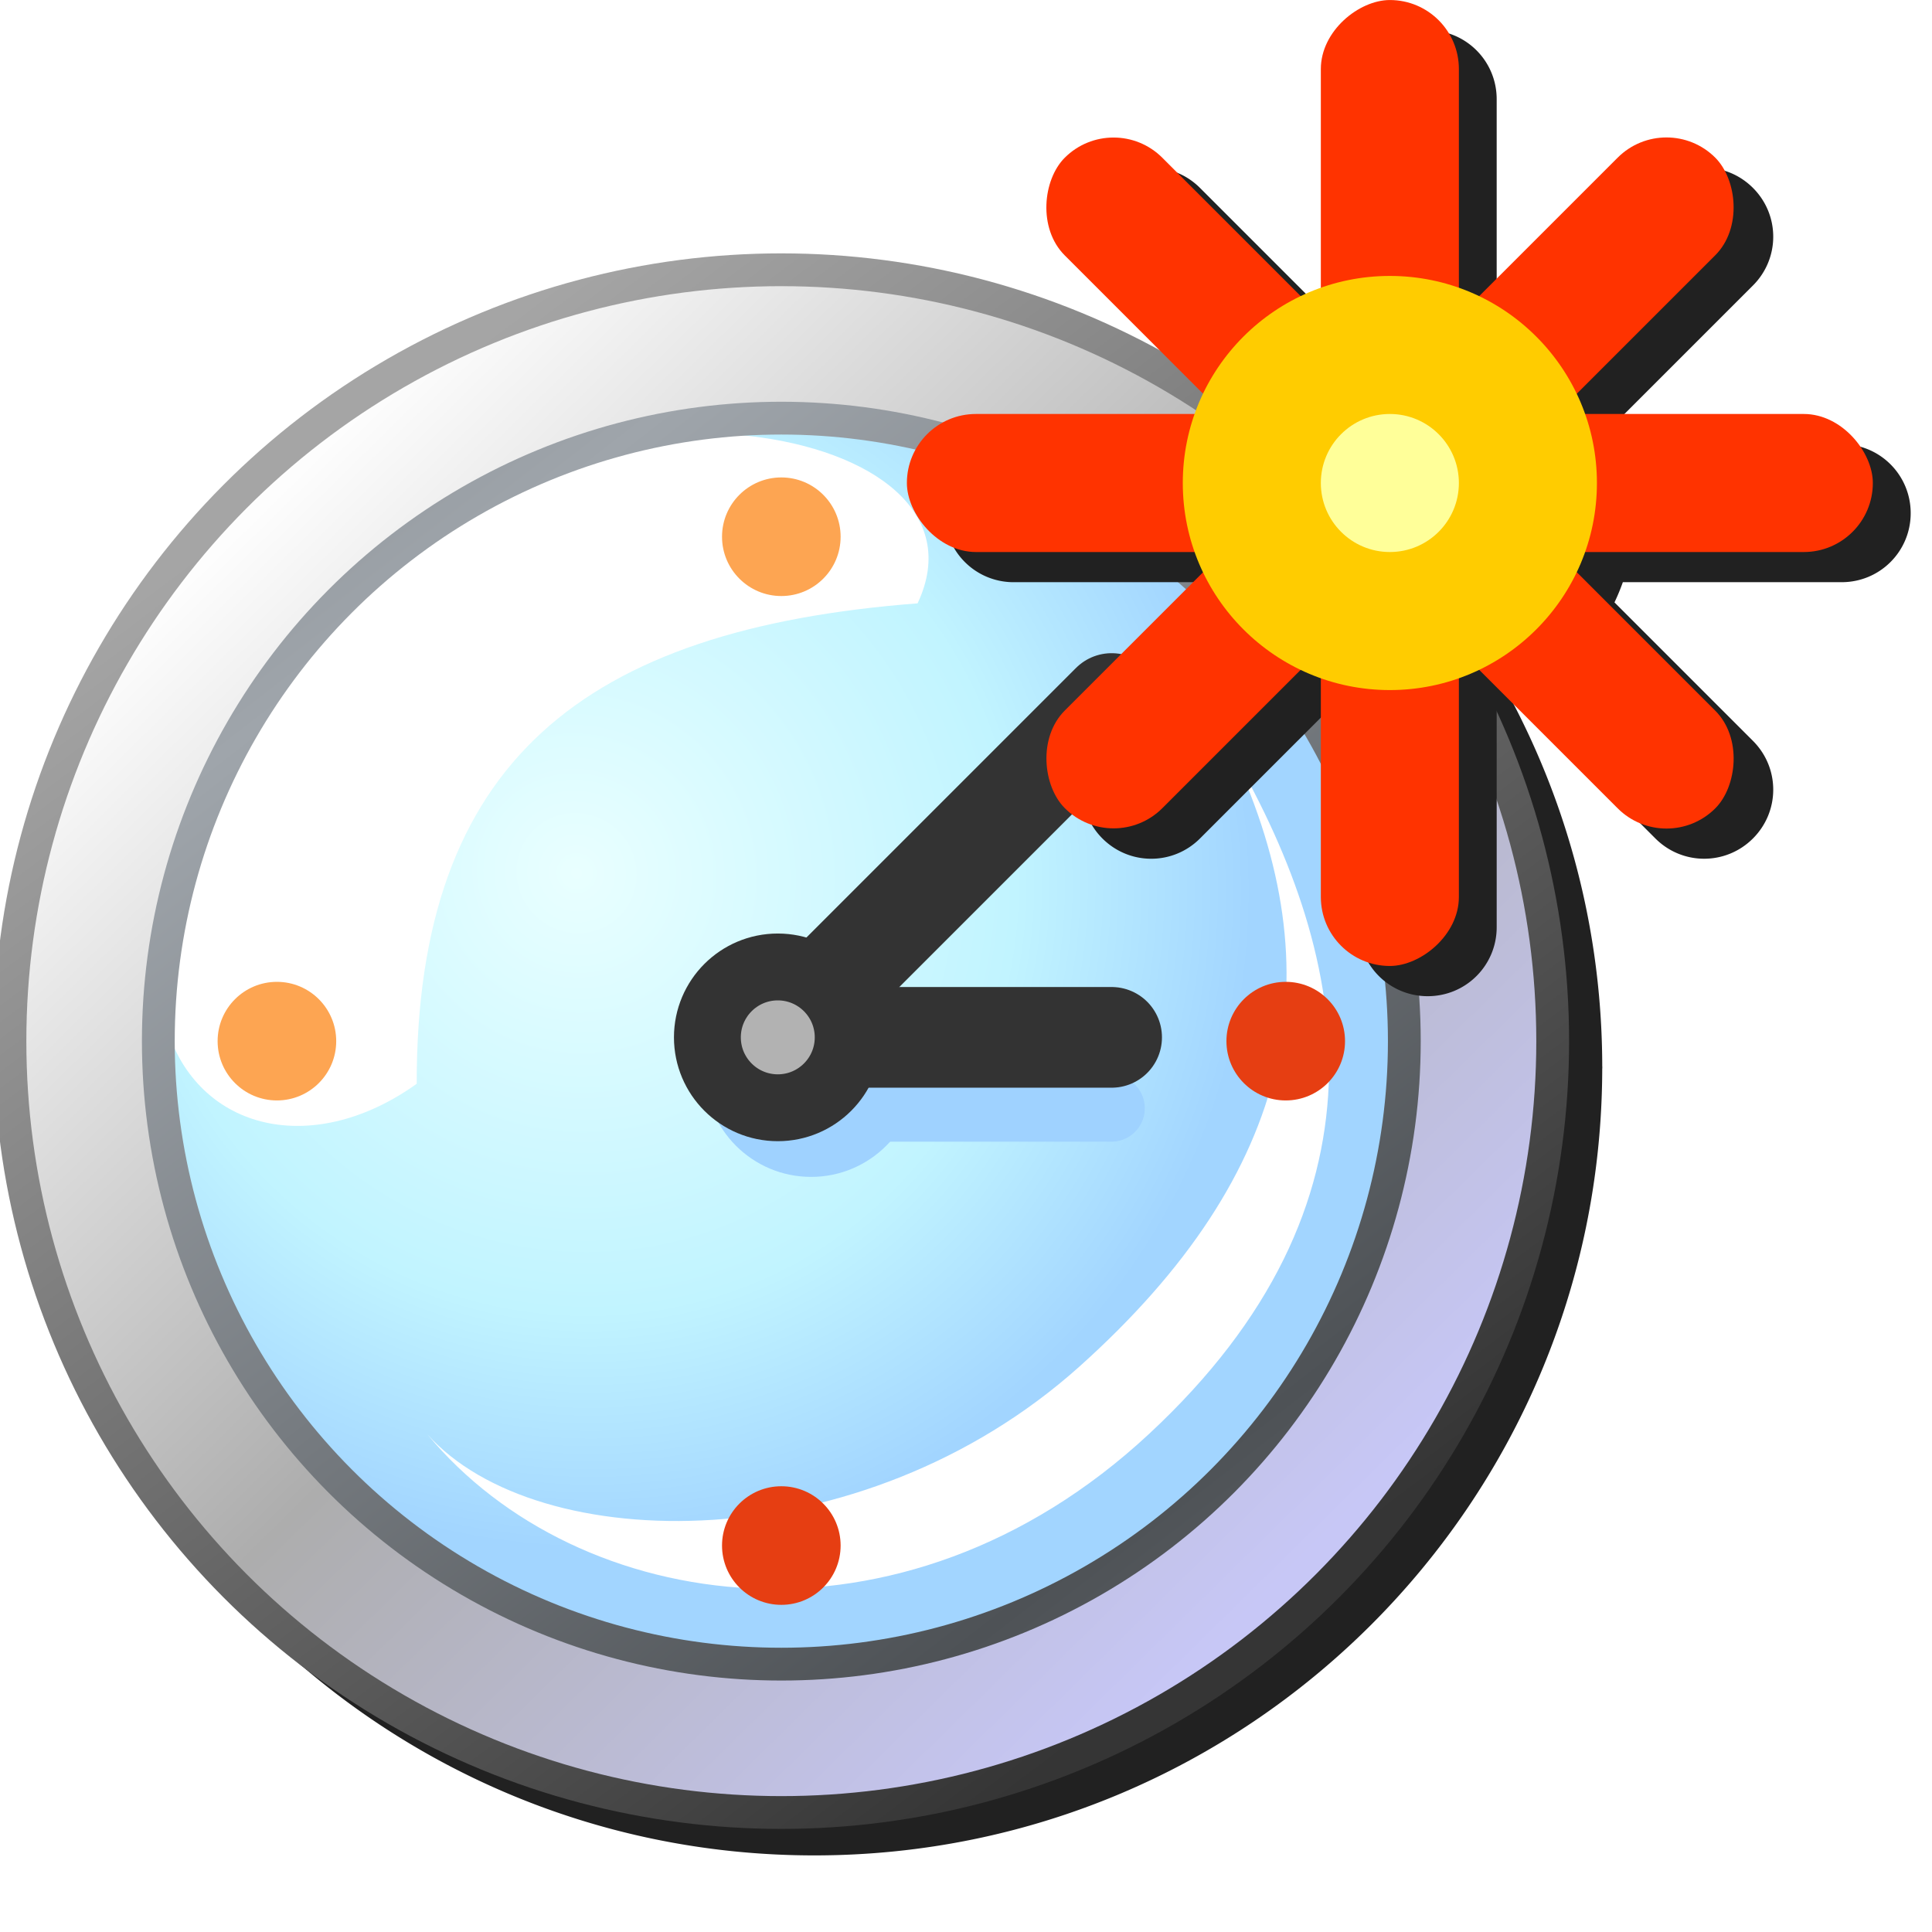 <?xml version="1.0" encoding="UTF-8" standalone="no"?>
<svg
   width="256"
   height="256"
   viewBox="0 0 256 256"
   version="1.1"
   id="svg8"
   inkscape:version="1.1.1 (3bf5ae0d25, 2021-09-20)"
   sodipodi:docname="clock-new.svg"
   inkscape:export-filename="/media/klapeto/Αρχεία/WindowsXP Theme/Vectors/RASTER/appointment-new.png"
   inkscape:export-xdpi="96"
   inkscape:export-ydpi="96"
   xmlns:inkscape="http://www.inkscape.org/namespaces/inkscape"
   xmlns:sodipodi="http://sodipodi.sourceforge.net/DTD/sodipodi-0.dtd"
   xmlns:xlink="http://www.w3.org/1999/xlink"
   xmlns="http://www.w3.org/2000/svg"
   xmlns:svg="http://www.w3.org/2000/svg"
   xmlns:rdf="http://www.w3.org/1999/02/22-rdf-syntax-ns#"
   xmlns:cc="http://creativecommons.org/ns#"
   xmlns:dc="http://purl.org/dc/elements/1.1/">
  <defs
     id="defs2">
    <linearGradient
       inkscape:collect="always"
       id="linearGradient910">
      <stop
         style="stop-color:#c7c7f6;stop-opacity:1"
         offset="0"
         id="stop904" />
      <stop
         id="stop906"
         offset="0.5"
         style="stop-color:#adadad;stop-opacity:1" />
      <stop
         style="stop-color:#fdfdfd;stop-opacity:1"
         offset="1"
         id="stop908" />
    </linearGradient>
    <linearGradient
       inkscape:collect="always"
       id="linearGradient894">
      <stop
         style="stop-color:#353535;stop-opacity:1"
         offset="0"
         id="stop890" />
      <stop
         style="stop-color:#a5a5a5;stop-opacity:1"
         offset="1"
         id="stop892" />
    </linearGradient>
    <linearGradient
       inkscape:collect="always"
       id="linearGradient888">
      <stop
         style="stop-color:#4e5256;stop-opacity:1"
         offset="0"
         id="stop884" />
      <stop
         style="stop-color:#9fa5ab;stop-opacity:1"
         offset="1"
         id="stop886" />
    </linearGradient>
    <linearGradient
       id="linearGradient934"
       inkscape:collect="always">
      <stop
         id="stop930"
         offset="0"
         style="stop-color:#e9ffff;stop-opacity:1" />
      <stop
         style="stop-color:#c1f4ff;stop-opacity:1"
         offset="0.649"
         id="stop1358" />
      <stop
         id="stop932"
         offset="1"
         style="stop-color:#a2d5ff;stop-opacity:1" />
    </linearGradient>
    <linearGradient
       spreadMethod="reflect"
       gradientUnits="userSpaceOnUse"
       y2="0.265"
       x2="-52.917"
       y1="4.366"
       x1="-49.742"
       id="linearGradient928"
       xlink:href="#linearGradient888"
       inkscape:collect="always"
       gradientTransform="matrix(0.889,0,0,0.889,61.383,1.191)" />
    <radialGradient
       gradientTransform="matrix(0.627,0.688,-0.672,0.612,48.727,37.626)"
       gradientUnits="userSpaceOnUse"
       r="2.91"
       fy="1.455"
       fx="-52.314"
       cy="1.455"
       cx="-52.314"
       id="radialGradient936"
       xlink:href="#linearGradient934"
       inkscape:collect="always" />
    <linearGradient
       y2="-0.225"
       x2="-53.542"
       y1="4.484"
       x1="-48.914"
       gradientUnits="userSpaceOnUse"
       id="linearGradient1500"
       xlink:href="#linearGradient910"
       inkscape:collect="always"
       gradientTransform="matrix(0.889,0,0,0.889,61.383,1.191)" />
    <linearGradient
       y2="-0.397"
       x2="-53.314"
       y1="4.895"
       x1="-49.345"
       gradientUnits="userSpaceOnUse"
       id="linearGradient1502"
       xlink:href="#linearGradient894"
       inkscape:collect="always"
       gradientTransform="matrix(0.889,0,0,0.889,61.383,1.191)" />
    <filter
       inkscape:collect="always"
       style="color-interpolation-filters:sRGB"
       id="filter1089"
       x="-0.048"
       width="1.096"
       y="-0.048"
       height="1.096">
      <feGaussianBlur
         inkscape:collect="always"
         stdDeviation="4.806"
         id="feGaussianBlur1091" />
    </filter>
    <filter
       height="1.096"
       y="-0.048"
       width="1.096"
       x="-0.048"
       id="filter944"
       style="color-interpolation-filters:sRGB"
       inkscape:collect="always">
      <feGaussianBlur
         id="feGaussianBlur946"
         stdDeviation="2.56"
         inkscape:collect="always" />
    </filter>
  </defs>
  <sodipodi:namedview
     inkscape:snap-object-midpoints="false"
     inkscape:snap-bbox-midpoints="false"
     showguides="false"
     id="base"
     pagecolor="#ffffff"
     bordercolor="#666666"
     borderopacity="1.0"
     inkscape:pageopacity="0.0"
     inkscape:pageshadow="2"
     inkscape:zoom="2"
     inkscape:cx="-142"
     inkscape:cy="249"
     inkscape:document-units="px"
     inkscape:current-layer="layer1"
     inkscape:document-rotation="0"
     showgrid="false"
     units="px"
     inkscape:window-width="3840"
     inkscape:window-height="2045"
     inkscape:window-x="3840"
     inkscape:window-y="0"
     inkscape:window-maximized="1"
     inkscape:snap-bbox="true"
     inkscape:bbox-nodes="true"
     fit-margin-top="0"
     fit-margin-left="0"
     fit-margin-right="0"
     fit-margin-bottom="0"
     inkscape:bbox-paths="false"
     inkscape:snap-global="true"
     inkscape:pagecheckerboard="0">
    <inkscape:grid
       type="xygrid"
       id="grid1504"
       originx="0"
       originy="0" />
    <inkscape:grid
       type="xygrid"
       id="grid1507"
       spacingx="0.5"
       spacingy="0.5"
       originx="0"
       originy="0" />
  </sodipodi:namedview>
  <g
     inkscape:label="Layer 1"
     inkscape:groupmode="layer"
     id="layer1"
     transform="translate(-12.568)">
    <path
       transform="matrix(0.869,0,0,0.869,0.791,33.55)"
       id="path1058"
       style="color:#000000;font-style:normal;font-variant:normal;font-weight:normal;font-stretch:normal;font-size:medium;line-height:normal;font-family:sans-serif;font-variant-ligatures:normal;font-variant-position:normal;font-variant-caps:normal;font-variant-numeric:normal;font-variant-alternates:normal;font-variant-east-asian:normal;font-feature-settings:normal;font-variation-settings:normal;text-indent:0;text-align:start;text-decoration:none;text-decoration-line:none;text-decoration-style:solid;text-decoration-color:#000000;letter-spacing:normal;word-spacing:normal;text-transform:none;writing-mode:lr-tb;direction:ltr;text-orientation:mixed;dominant-baseline:auto;baseline-shift:baseline;text-anchor:start;white-space:normal;shape-padding:0;shape-margin:0;inline-size:0;clip-rule:nonzero;display:inline;overflow:visible;visibility:visible;isolation:auto;mix-blend-mode:normal;color-interpolation:sRGB;color-interpolation-filters:linearRGB;solid-color:#000000;solid-opacity:1;vector-effect:none;fill:#212121;fill-opacity:1;fill-rule:nonzero;stroke:none;stroke-width:5;stroke-linecap:round;stroke-linejoin:round;stroke-miterlimit:4;stroke-dasharray:none;stroke-dashoffset:0;stroke-opacity:1;filter:url(#filter1089);color-rendering:auto;image-rendering:auto;shape-rendering:auto;text-rendering:auto;enable-background:accumulate;stop-color:#000000"
       d="m 137.72,4 c -66.329,1.7e-6 -120.152,53.824 -120.152,120.152 0,66.329 53.824,120.152 120.152,120.152 66.257,0 120.024,-53.71 120.141,-119.939 2e-5,-0.003 0.002,-0.006 0.002,-0.01 a 2.5,2.5 0 0 0 0.01,-0.203 2.5,2.5 0 0 0 -0.01,-0.207 C 257.749,57.713 203.979,4 137.72,4 Z" />
    <g
       transform="matrix(33.435,0,0,33.435,-410.738,31.299)"
       id="g951">
      <circle
         style="fill:url(#linearGradient1500);fill-opacity:1;stroke:url(#linearGradient1502);stroke-width:0.13;stroke-linecap:round;stroke-linejoin:round;stroke-miterlimit:4;stroke-dasharray:none"
         id="path878"
         cx="15.757"
         cy="3.19"
         r="3.057"
         inkscape:export-xdpi="111.48387"
         inkscape:export-ydpi="111.48387" />
      <circle
         style="fill:url(#radialGradient936);fill-opacity:1;stroke:none;stroke-width:0.235;stroke-linecap:round;stroke-linejoin:round"
         id="circle1360"
         cx="15.757"
         cy="3.19"
         r="2.469"
         inkscape:export-xdpi="111.48387"
         inkscape:export-ydpi="111.48387" />
      <path
         style="fill:#ffffff;fill-opacity:1;stroke:none;stroke-width:0.235px;stroke-linecap:butt;stroke-linejoin:miter;stroke-opacity:1"
         d="M 14.312,3.359 C 14.31,2.083 14.974,1.557 16.297,1.455 16.636,0.736 14.903,0.464 14.144,1.281 12.556,2.991 13.516,3.929 14.312,3.359 Z"
         id="path1362"
         sodipodi:nodetypes="ccsc"
         inkscape:export-xdpi="111.48387"
         inkscape:export-ydpi="111.48387" />
      <circle
         r="2.469"
         cy="3.19"
         cx="15.757"
         id="circle912"
         style="fill:none;fill-opacity:1;stroke:url(#linearGradient928);stroke-width:0.13;stroke-linecap:round;stroke-linejoin:round;stroke-miterlimit:4;stroke-dasharray:none"
         inkscape:export-xdpi="111.48387"
         inkscape:export-ydpi="111.48387" />
      <path
         sodipodi:nodetypes="czczcc"
         id="path1362-6"
         d="m 17.548,2.052 c 0.399,0.861 0.253,1.655 -0.61,2.428 -0.863,0.773 -2.147,0.756 -2.583,0.269 0.593,0.716 1.878,0.911 2.86,-0.003 C 18.197,3.833 18.019,2.871 17.548,2.052 Z"
         style="fill:#ffffff;fill-opacity:1;stroke:none;stroke-width:0.235px;stroke-linecap:butt;stroke-linejoin:miter;stroke-opacity:1"
         inkscape:export-xdpi="111.48387"
         inkscape:export-ydpi="111.48387" />
      <circle
         r="0.235"
         cy="3.19"
         cx="13.758"
         id="path912"
         style="fill:#fda552;fill-opacity:1;stroke:none;stroke-width:0.235;stroke-linecap:round;stroke-miterlimit:4;stroke-dasharray:none"
         inkscape:export-xdpi="111.48387"
         inkscape:export-ydpi="111.48387" />
      <path
         style="fill:none;stroke:#9fd2ff;stroke-width:0.265;stroke-linecap:round;stroke-linejoin:miter;stroke-miterlimit:4;stroke-dasharray:none;stroke-opacity:1"
         d="m 15.89,3.456 h 1.175"
         id="path1463"
         sodipodi:nodetypes="cc"
         inkscape:export-xdpi="111.48387"
         inkscape:export-ydpi="111.48387" />
      <circle
         cy="3.307"
         cx="15.875"
         id="circle1461"
         style="fill:#9fd2ff;fill-opacity:1;stroke:none;stroke-width:0.235;stroke-linecap:round;stroke-linejoin:round;stroke-opacity:1"
         r="0.421"
         inkscape:export-xdpi="111.48387"
         inkscape:export-ydpi="111.48387" />
      <path
         style="fill:none;stroke:#333333;stroke-width:0.399;stroke-linecap:round;stroke-linejoin:miter;stroke-miterlimit:4;stroke-dasharray:none;stroke-opacity:1"
         d="m 15.743,3.175 1.323,10e-8"
         id="path1407"
         sodipodi:nodetypes="cc"
         inkscape:export-xdpi="111.48387"
         inkscape:export-ydpi="111.48387" />
      <path
         sodipodi:nodetypes="cc"
         style="fill:none;stroke:#333333;stroke-width:0.399;stroke-linecap:round;stroke-linejoin:miter;stroke-miterlimit:4;stroke-dasharray:none;stroke-opacity:1"
         d="M 15.743,3.175 17.066,1.852"
         id="path1405"
         inkscape:export-xdpi="111.48387"
         inkscape:export-ydpi="111.48387" />
      <circle
         style="fill:#b2b2b2;fill-opacity:1;stroke:#333333;stroke-width:0.265;stroke-linecap:round;stroke-linejoin:round;stroke-miterlimit:4;stroke-dasharray:none;stroke-opacity:1"
         id="path1385"
         cx="15.743"
         cy="3.175"
         r="0.279"
         inkscape:export-xdpi="111.48387"
         inkscape:export-ydpi="111.48387" />
      <circle
         style="fill:#fda552;fill-opacity:1;stroke:none;stroke-width:0.235;stroke-linecap:round;stroke-miterlimit:4;stroke-dasharray:none"
         id="path912-3"
         cx="15.757"
         cy="1.191"
         r="0.235"
         inkscape:export-xdpi="111.48387"
         inkscape:export-ydpi="111.48387" />
      <circle
         r="0.235"
         cy="5.189"
         cx="15.757"
         id="path912-3-6"
         style="fill:#e63e12;fill-opacity:1;stroke:none;stroke-width:0.235;stroke-linecap:round;stroke-miterlimit:4;stroke-dasharray:none"
         inkscape:export-xdpi="111.48387"
         inkscape:export-ydpi="111.48387" />
      <circle
         style="fill:#e63e12;fill-opacity:1;stroke:none;stroke-width:0.235;stroke-linecap:round;stroke-miterlimit:4;stroke-dasharray:none"
         id="path912-3-6-7"
         cx="17.756"
         cy="3.19"
         r="0.235"
         inkscape:export-xdpi="111.48387"
         inkscape:export-ydpi="111.48387" />
    </g>
    <path
       d="m 201.744,4 c -5.065,0 -9.143,4.077 -9.143,9.143 V 42.141 A 27.429,27.429 0 0 0 189.923,43.25 L 171.574,24.9 c -3.582,-3.582 -9.348,-3.582 -12.93,0 -3.582,3.582 -3.582,9.348 0,12.93 l 18.35,18.35 a 27.429,27.429 0 0 0 -1.109,2.678 h -28.998 c -5.065,0 -9.143,4.077 -9.143,9.143 0,5.065 4.077,9.143 9.143,9.143 h 28.998 a 27.429,27.429 0 0 0 1.109,2.678 l -18.35,18.35 c -3.582,3.582 -3.582,9.348 0,12.93 3.582,3.582 9.348,3.582 12.93,0 L 189.923,92.75 a 27.429,27.429 0 0 0 2.678,1.109 v 28.998 c 0,5.065 4.077,9.143 9.143,9.143 5.065,0 9.143,-4.077 9.143,-9.143 V 93.859 A 27.429,27.429 0 0 0 213.564,92.75 l 18.35,18.35 c 3.582,3.582 9.348,3.582 12.93,0 3.582,-3.582 3.582,-9.348 0,-12.93 l -18.35,-18.35 a 27.429,27.429 0 0 0 1.109,-2.678 h 28.998 c 5.065,0 9.143,-4.077 9.143,-9.143 0,-5.065 -4.077,-9.143 -9.143,-9.143 h -28.998 a 27.429,27.429 0 0 0 -1.107,-2.68 l 18.348,-18.348 c 3.582,-3.582 3.582,-9.348 0,-12.93 -3.582,-3.582 -9.348,-3.582 -12.93,0 L 213.564,43.25 a 27.429,27.429 0 0 0 -2.678,-1.109 V 13.143 C 210.886,8.077 206.809,4 201.744,4 Z"
       style="fill:#212121;fill-opacity:1;stroke:none;stroke-width:5.279;stroke-linecap:round;stroke-linejoin:round;stroke-miterlimit:4;stroke-dasharray:none;stroke-opacity:1;filter:url(#filter944)"
       id="rect912" />
    <g
       id="g4993"
       transform="matrix(23.037,0,0,23.037,211.982,-60.952)">
      <rect
         transform="rotate(90)"
         style="fill:#ff3300;fill-opacity:1;stroke:none;stroke-width:0.229;stroke-linecap:round;stroke-linejoin:round;stroke-miterlimit:4;stroke-dasharray:none;stroke-opacity:1"
         id="rect4900-2"
         width="5.556"
         height="0.794"
         x="2.646"
         y="0.265"
         rx="0.397"
         ry="0.397" />
      <rect
         transform="rotate(45)"
         style="fill:#ff3300;fill-opacity:1;stroke:none;stroke-width:0.229;stroke-linecap:round;stroke-linejoin:round;stroke-miterlimit:4;stroke-dasharray:none;stroke-opacity:1"
         id="rect4900-0"
         width="5.292"
         height="0.794"
         x="0.722"
         y="3.906"
         rx="0.397"
         ry="0.397" />
      <rect
         ry="0.397"
         rx="0.397"
         y="5.027"
         x="-3.44"
         height="0.794"
         width="5.556"
         id="rect4900"
         style="fill:#ff3300;fill-opacity:1;stroke:none;stroke-width:0.229;stroke-linecap:round;stroke-linejoin:round;stroke-miterlimit:4;stroke-dasharray:none;stroke-opacity:1" />
      <rect
         ry="0.397"
         rx="0.397"
         y="2.971"
         x="1.657"
         height="0.794"
         width="5.292"
         id="rect4900-0-1"
         style="fill:#ff3300;fill-opacity:1;stroke:none;stroke-width:0.229;stroke-linecap:round;stroke-linejoin:round;stroke-miterlimit:4;stroke-dasharray:none;stroke-opacity:1"
         transform="matrix(-0.707,0.707,0.707,0.707,0,0)" />
      <g
         transform="translate(-1.191)"
         id="g4898">
        <circle
           style="fill:#ffcc00;fill-opacity:1;stroke:none;stroke-width:0.265;stroke-linecap:round;stroke-linejoin:round;stroke-miterlimit:4;stroke-dasharray:none;stroke-opacity:1"
           id="path4879"
           cx="0.529"
           cy="5.424"
           r="1.191" />
        <circle
           r="0.397"
           cy="5.424"
           cx="0.529"
           id="path4879-9"
           style="fill:#ffff99;fill-opacity:1;stroke:none;stroke-width:0.265;stroke-linecap:round;stroke-linejoin:round;stroke-miterlimit:4;stroke-dasharray:none;stroke-opacity:1" />
      </g>
    </g>
  </g>
</svg>
